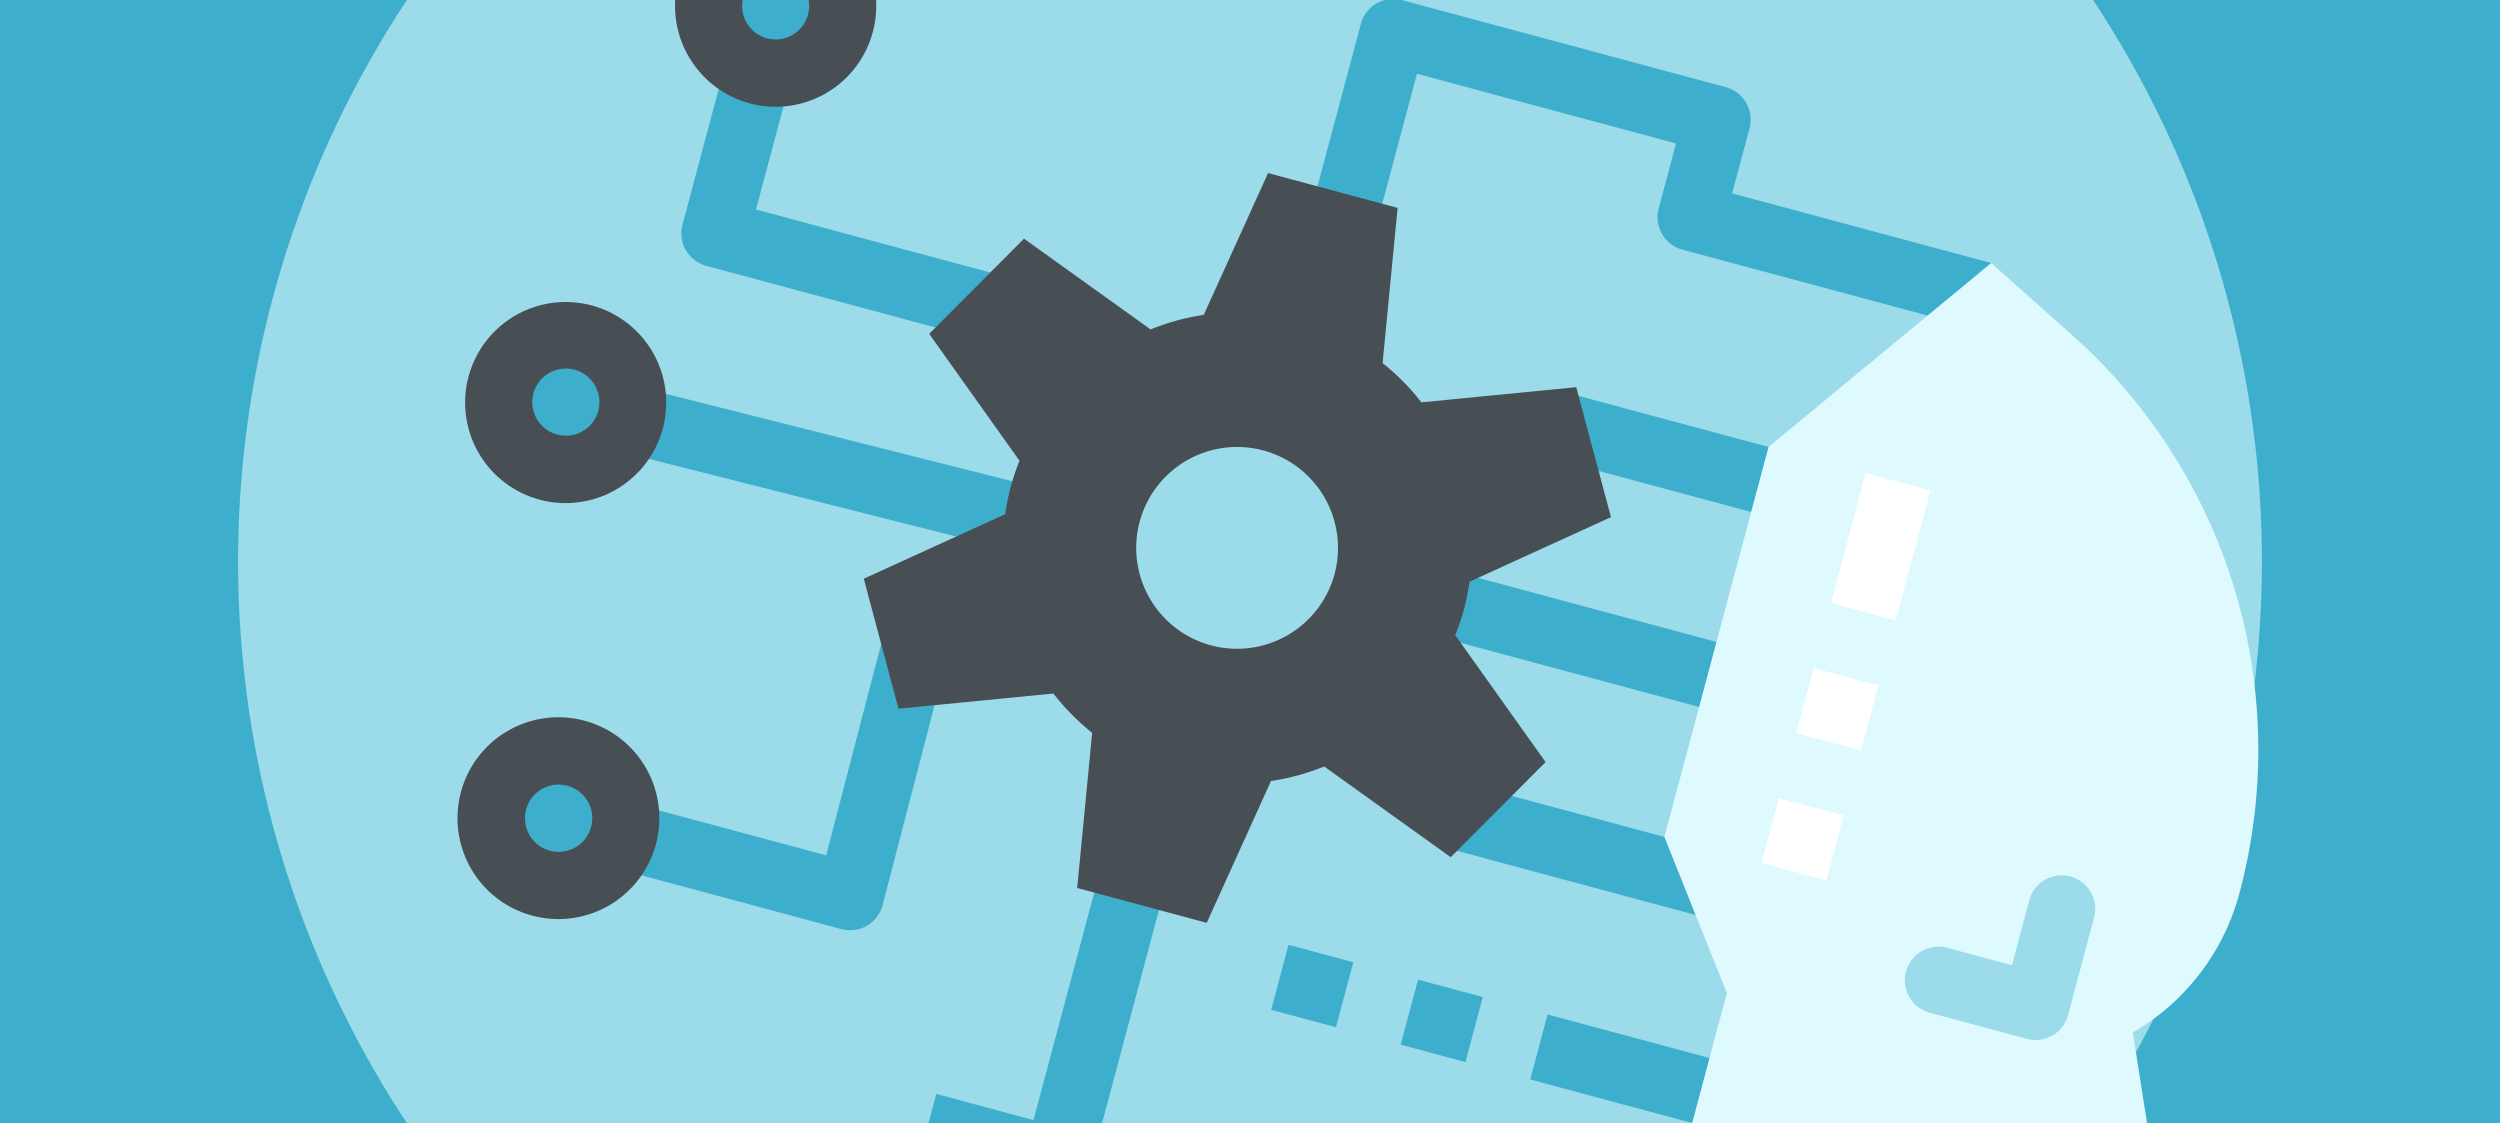 <svg id="Layer_1" data-name="Layer 1" xmlns="http://www.w3.org/2000/svg" xmlns:xlink="http://www.w3.org/1999/xlink" viewBox="0 0 276 124"><defs><style>.cls-1{fill:none;}.cls-2{fill:#3dafcc;}.cls-3{clip-path:url(#clip-path);}.cls-4{fill:#9bdbea;}.cls-5{fill:#474f54;}.cls-6{fill:#dffaff;}.cls-7{fill:#fff;}</style><clipPath id="clip-path"><rect class="cls-1" width="276" height="124"/></clipPath></defs><title>prepare_2</title><rect class="cls-2" width="276" height="124"/><g class="cls-3"><ellipse class="cls-4" cx="138" cy="62" rx="111.716" ry="112.106"/><path class="cls-4" d="M94.748,153.059,89,174.585,48.202,198.221l114.405,30.762-18.32-31.842,5.748-21.526,15.515-15.054,5.748-21.526-67.928-18.265Z"/><path class="cls-2" d="M104.925,71.128A3.688,3.688,0,0,0,102.29,66.647l-.023-.04a3.701,3.701,0,0,0-4.51,2.666L91.208,94.429,69.79,88.67a3.643,3.643,0,0,0-.942-.062,7.411,7.411,0,1,0-1.821,6.818,3.65,3.65,0,0,0,.846.419l25.026,6.729a3.698,3.698,0,0,0,4.542-2.658Z"/><path class="cls-2" d="M112.06,30.822l-28.601-7.69L87.29,8.781a3.636,3.636,0,0,0,.06-.945A7.421,7.421,0,0,0,93.042.715a7.423,7.423,0,0,0-5.486-7.28A7.391,7.391,0,0,0,79.178-3.013a7.447,7.447,0,0,0,1.38,9.023,3.705,3.705,0,0,0-.418.849L75.35,24.797a3.716,3.716,0,0,0,2.617,4.549L110.144,37.997a3.713,3.713,0,0,0,1.916-7.175Z"/><path class="cls-2" d="M111.938,53.175l-.054-.015L70.503,42.719a3.413,3.413,0,0,0-.859-.04,7.411,7.411,0,1,0-1.821,6.818,3.554,3.554,0,0,0,.822.412l.058.015L110.08,60.366a3.714,3.714,0,0,0,1.858-7.191Z"/><path class="cls-5" d="M58.808,101.098a11.14,11.14,0,1,1,13.599-7.879A11.147,11.147,0,0,1,58.808,101.098ZM62.64,86.748a3.713,3.713,0,1,0,2.617,4.549A3.7,3.7,0,0,0,62.64,86.748Z"/><path class="cls-5" d="M82.757,11.408A11.147,11.147,0,0,1,74.906-2.239a11.1,11.1,0,0,1,13.599-7.879A11.147,11.147,0,0,1,96.357,3.529,11.1,11.1,0,0,1,82.757,11.408ZM86.589-2.943A3.7,3.7,0,0,0,82.056-.317a3.716,3.716,0,0,0,2.617,4.549,3.7,3.7,0,0,0,4.533-2.626A3.716,3.716,0,0,0,86.589-2.943Z"/><path class="cls-5" d="M59.578,55.163a11.099,11.099,0,1,1,3.428.364A11.144,11.144,0,0,1,59.578,55.163Zm3.832-14.351a3.788,3.788,0,0,0-1.119-.117,3.705,3.705,0,1,0,1.119.117Z"/><path class="cls-2" d="M188.092,101.253,161.278,94.044a4.255,4.255,0,0,1-3.511-4.789,4.237,4.237,0,0,1,5.427-2.386l26.814,7.21a4.255,4.255,0,0,1,3.511,4.789A4.237,4.237,0,0,1,188.092,101.253Z"/><path class="cls-2" d="M187.583,78.045,158.982,70.355a3.713,3.713,0,0,1,1.916-7.175l28.601,7.69a3.713,3.713,0,0,1-1.916,7.175Z"/><path class="cls-2" d="M193.331,56.52l-21.451-5.768a3.713,3.713,0,0,1,1.916-7.175l21.451,5.768a3.713,3.713,0,0,1-1.916,7.175Z"/><path class="cls-2" d="M217.912,36.213l-32.177-8.652a3.716,3.716,0,0,1-2.617-4.549l1.916-7.175L156.433,8.146,152.601,22.497a3.702,3.702,0,1,1-7.15-1.923l4.79-17.938A3.7,3.7,0,0,1,154.774.01l35.752,9.613a3.716,3.716,0,0,1,2.617,4.549l-1.916,7.175,28.601,7.69Z"/><path class="cls-2" d="M142.252,104.309l7.15,1.923-1.916,7.175-7.15-1.923Z"/><path class="cls-2" d="M156.552,108.154l7.15,1.923-1.916,7.175-7.15-1.923Z"/><path class="cls-2" d="M170.853,111.999l21.451,5.768-1.916,7.175-21.451-5.768Z"/><path class="cls-2" d="M115.754,131.791a3.716,3.716,0,0,1-2.617-4.549l8.622-32.289a3.702,3.702,0,1,1,7.15,1.923l-8.622,32.289A3.7,3.7,0,0,1,115.754,131.791Z"/><path class="cls-5" d="M161.635,67.223a26.082,26.082,0,0,0,.597-2.999L177.85,57.094l-3.832-14.35-17.098,1.677a25.606,25.606,0,0,0-4.283-4.336l1.66-17.133-14.301-3.845-7.101,15.655a25.668,25.668,0,0,0-5.87,1.606L113.05,26.351l-10.469,10.504,9.973,14.011a24.28,24.28,0,0,0-1.574,5.896L95.362,63.892l3.832,14.35L116.292,76.565a25.785,25.785,0,0,0,4.283,4.336l-.568,5.891-1.086,11.244,14.301,3.845,7.096-15.656a25.49,25.49,0,0,0,5.87-1.606L160.162,94.635l10.469-10.504-9.973-14.011A26.065,26.065,0,0,0,161.635,67.223Zm-27.9,4.034a11.14,11.14,0,1,1,13.599-7.879A11.146,11.146,0,0,1,133.735,71.257Z"/><path class="cls-2" d="M131.971,128.461l-15.327,57.402L83.953,207.834l-35.752-9.613L89,174.585l14.369-53.814Z"/><path class="cls-6" d="M219.828,29.038,195.247,49.344,183.751,92.396l6.894,17.234-3.832,14.35-19.792,2.369-7.664,28.701S183.169,180.679,186.744,181.64l21.451,5.768,5.748-21.526,9.066-5.253,3.832-14.35,8.798,2.366a3.707,3.707,0,0,0,4.615-4.165l-4.791-30.49a25.343,25.343,0,0,0,11.776-15.399,61.262,61.262,0,0,0-18.432-61.56Z"/><path class="cls-4" d="M223.779,114.694l-10.726-2.884a3.713,3.713,0,0,1,1.916-7.175l7.15,1.923,1.916-7.175a3.702,3.702,0,1,1,7.15,1.923L228.312,112.068A3.7,3.7,0,0,1,223.779,114.694Z"/><path class="cls-7" d="M205.972,52.228l7.15,1.923-3.832,14.35-7.15-1.923Z"/><path class="cls-7" d="M200.224,73.754l7.15,1.923-1.916,7.175-7.15-1.923Z"/><path class="cls-7" d="M196.393,88.105l7.15,1.923L201.627,97.202l-7.15-1.923Z"/></g></svg>